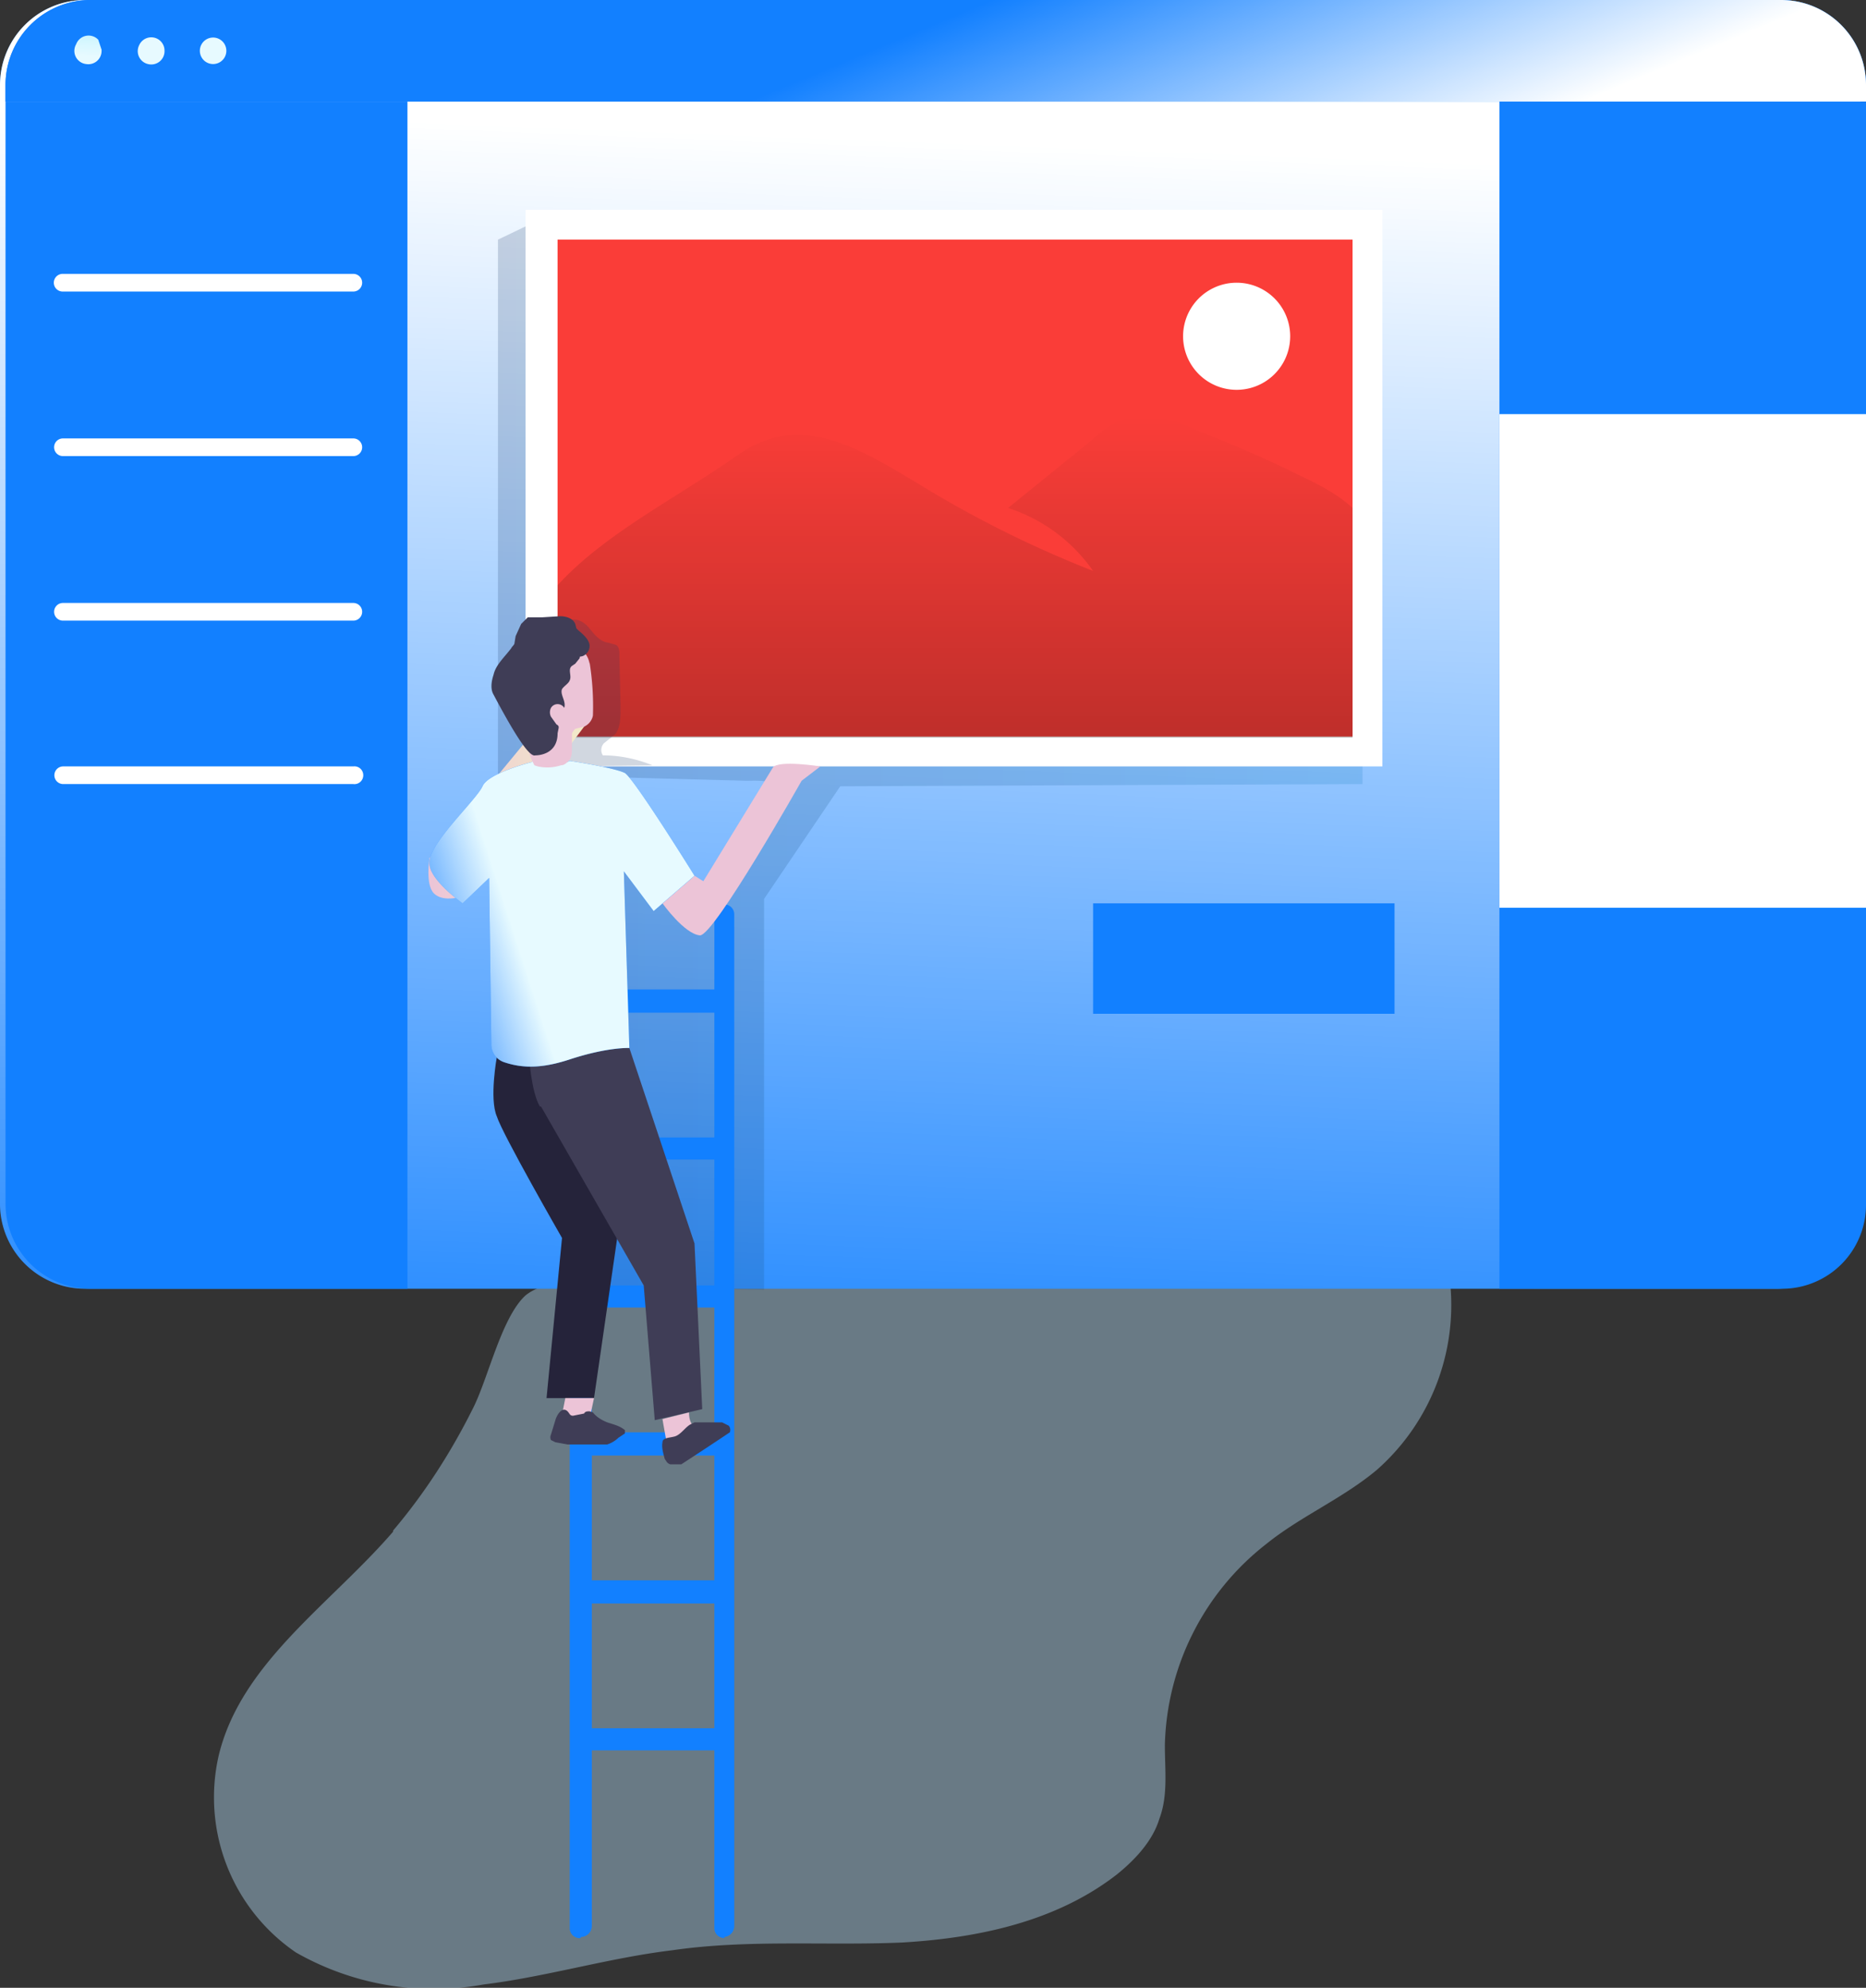 <svg width="169" height="180" fill="none" xmlns="http://www.w3.org/2000/svg"><rect width="100%" height="100%" fill="#333333" stroke="none"/><path opacity=".4" d="M35.6 138.7c-5.7 6.6-13.8 11.9-15.8 20.3a17 17 0 007 17.8 25.2 25.2 0 0017 2.9c5.7-.7 11.3-2.4 17.1-3.1 6.9-1 13.9-.4 20.8-.7 6.9-.4 14-1.9 19.5-6.2 1.6-1.3 3.2-3 3.8-5 .8-2.1.5-4.4.5-6.7a23.8 23.8 0 019.2-18.2c3.1-2.5 6.9-4.1 10-6.7a19.9 19.9 0 006.5-18c-.4-2.3-52.2 0-57.3.1l-14 .6c-3.2.2-9.7-.6-12.3 1.5-2.2 2-3.4 7.6-4.8 10.3-2 4-4.4 7.7-7.2 11z" fill="#BAE5FF"/><path d="M168.5 7.7v101.4a7.6 7.6 0 01-7.7 7.6H7.7a7.7 7.7 0 01-7.7-7.6V7.7A7.7 7.7 0 017.7 0h153.1a7.7 7.7 0 017.7 7.7z" fill="#1280FF"/><path d="M168.5 7.7v101.4a7.6 7.6 0 01-7.7 7.6H7.7a7.7 7.7 0 01-7.7-7.6V7.7A7.7 7.7 0 017.7 0h153.1a7.7 7.7 0 017.7 7.7z" fill="url(#paint0_linear)"/><path opacity=".2" d="M47.6 20.5l-2.5 1.2v50.5L51.7 96l.9 20.5 16.6.3V81.4l6.9-10.2 47.3-.2v-2.6L47.6 20.5zM70 72.3c-.7 1.5-2 3-3 4.3a338.3 338.3 0 01-4.2 5.2c-.6.3-1.2-.2-1.7-.7a31.3 31.3 0 01-5.5-10.4c.1-.3.5-.3.8-.3l11.2.3c1.3 0 3.2-.2 2.4 1.6z" fill="url(#paint1_linear)"/><path d="M125.2 19H47.6v50.4h77.6V19.1z" fill="#fff"/><path d="M122.5 21.7h-72v45h72v-45z" fill="#FA3D38"/><path d="M122.5 46.2v20.6h-72V53c4.1-4.5 10.2-7.6 15.6-11.3 1-.7 2-1.4 3.2-1.8 4.6-1.8 9.5 1.3 13.7 3.8a99.5 99.5 0 0016 8 15 15 0 00-7.7-5.7l7.4-6c.9-.8 1.8-1.6 3-2 2.2-.8 4.6 0 6.8 1 3 1.2 6.1 2.5 9.1 4 1.7.8 3.5 1.7 4.9 3z" fill="url(#paint2_linear)"/><path opacity=".2" d="M53.3 56.8c.5.6 1 1.3 1.8 1.4l.7.2c.3.2.3.6.3 1l.1 4.6c0 1 0 1.9-.5 2.5l-1 .8a.9.9 0 00-.1 1.1c1.5 0 3 .3 4.5.9l-8.3.1a1 1 0 01-.6 0c-.2-.3-.3-.6-.3-1a51 51 0 01.1-6.7c0-1.1-.5-2.2-.3-3.3.4-1.8 2.2-3.2 3.6-1.6z" fill="url(#paint3_linear)"/><path d="M112 35.3a4.8 4.8 0 100-9.7 4.8 4.8 0 000 9.7z" fill="#fff"/><path d="M52.6 175.4a1 1 0 001-1V82.8a.9.9 0 00-1-.9 1 1 0 00-1 1v91.7a.9.9 0 001 .9zM65.6 175.4a1 1 0 00.9-1V82.8a.9.9 0 00-1-.9 1 1 0 00-.8 1v91.7a.9.9 0 00.9.9z" fill="#1280FF"/><path d="M65.6 89.6h-13v2.1h13v-2zM65.6 103h-13v2h13v-2zM65.6 116.4h-13v2h13v-2zM65.6 129.7h-13v2.1h13v-2zM65.6 143.1h-13v2.1h13v-2zM65.6 156.5h-13v2h13v-2z" fill="#1280FF"/><path d="M52.6 175.4a1 1 0 001-1V82.8a.9.9 0 00-1-.9 1 1 0 00-1 1v91.7a.9.9 0 001 .9z" fill="url(#paint4_linear)"/><path d="M65.6 175.4a1 1 0 00.9-1V82.8a.9.9 0 00-1-.9 1 1 0 00-.8 1v91.7a.9.9 0 00.9.9z" fill="url(#paint5_linear)"/><path d="M65.6 89.6h-13v2.1h13v-2z" fill="url(#paint6_linear)"/><path d="M65.6 103h-13v2h13v-2z" fill="url(#paint7_linear)"/><path d="M65.6 116.4h-13v2h13v-2z" fill="url(#paint8_linear)"/><path d="M65.6 129.7h-13v2.1h13v-2z" fill="url(#paint9_linear)"/><path d="M65.6 143.1h-13v2.1h13v-2z" fill="url(#paint10_linear)"/><path d="M65.6 156.5h-13v2h13v-2z" fill="url(#paint11_linear)"/><path d="M169 7.7v1.5H.5V7.7A7.7 7.7 0 018.2 0h153.1a7.7 7.7 0 017.7 7.7z" fill="#1280FF"/><path d="M169 7.7v1.5H.5V7.7A7.7 7.7 0 018.2 0h153.1a7.7 7.7 0 017.7 7.7z" fill="#1280FF"/><path d="M169 7.7v1.5H.5V7.7A7.7 7.7 0 018.2 0h153.1a7.7 7.7 0 017.7 7.7z" fill="url(#paint12_linear)"/><path d="M9.2 4.6a1.2 1.2 0 01-1.4 1.2A1.2 1.2 0 016.9 4a1.2 1.2 0 012-.4l.3.9z" fill="url(#paint13_linear)"/><path d="M14.9 4.6a1.2 1.2 0 01-1.5 1.2 1.2 1.2 0 01-.8-1.7 1.2 1.2 0 012.3.5z" fill="url(#paint14_linear)"/><path d="M19.3 5.8a1.2 1.2 0 100-2.4 1.2 1.2 0 000 2.4z" fill="url(#paint15_linear)"/><path d="M36.9 9.2v107.5H8.2A7.7 7.7 0 01.5 109V9.2h36.4z" fill="#1280FF"/><path d="M32 26.4H5.7a.8.8 0 01-.8-1 .8.8 0 01.8-.6H32a.8.8 0 01.8.8.8.8 0 01-.8.8z" fill="url(#paint16_linear)"/><path d="M32 41.3H5.7a.8.8 0 01-.8-.8.8.8 0 01.8-.8H32a.8.8 0 01.8.8.8.8 0 01-.8.8z" fill="url(#paint17_linear)"/><path d="M32 56.2H5.7a.8.8 0 010-1.6H32a.8.8 0 010 1.6z" fill="url(#paint18_linear)"/><path d="M32 71H5.7a.8.8 0 01-.6-1.3.8.8 0 01.6-.3H32a.8.8 0 01.9.8.8.8 0 01-.9.8z" fill="url(#paint19_linear)"/><path d="M41.3 81.3s-1.3.3-2-.4c-.8-.8-.4-3.2-.4-3.2l13.7-16.6.3 4.7-11.6 15.5z" fill="url(#paint20_linear)"/><path d="M126.2 81.8H99v10h27.3v-10zM169 9.2V109a7.6 7.6 0 01-7.7 7.7h-25.5V9.2H169z" fill="#1280FF"/><path d="M169 37.5h-33.2v44.7H169V37.5z" fill="url(#paint21_linear)"/><path d="M60 81.8s2 2.8 3.4 2.9c1.3 0 9.2-14 9.2-14l1.7-1.3s-3.8-.6-4.3.1l-6.3 10.3-.8-.5-2.9 2.5z" fill="url(#paint22_linear)"/><path d="M45 95.7s-.7 3.8 0 5.4c.5 1.6 5.9 11 5.9 11l-1.4 14.5h4.3l2.1-14.5-2.4-11 2.8-6.2-11.4.8z" fill="#25233A"/><path d="M49 100.2l9.3 16.2 1 12.2 4.3-1-.7-15-6-18-9 .9s.2 3.4 1 4.7z" fill="#3F3D56"/><path d="M60 128.5s.5 3.1.7 3.3c.2.3 2-.2 2-.2l2.9-1.9s0-.9-2.2-.3c0 0-1 0-1-1.5l-2.4.6z" fill="url(#paint23_linear)"/><path d="M53.8 126.6l-.3 1.4 2.5 1.7s-.1.5-1 .7c-.9.2-4.8-.1-4.8-.5s.6-1.6.7-1.8l.3-1.5h2.6z" fill="url(#paint24_linear)"/><path d="M48.2 69s-4 1-4.5 2.2c-.6 1.3-5 5.3-4.8 7 0 1.5 3 3.6 3 3.6l2.4-2.3.2 15a1.7 1.7 0 001.2 1.7c1.8.6 3.6.5 6-.3 3.4-1.1 5.3-1 5.3-1l-.5-16 2.7 3.6 3.7-3.2s-5.4-8.7-6.3-9.3c-1-.5-5-1.1-5-1.1s-1.9 1-3.4 0z" fill="#1280FF"/><path d="M48.2 69s-4 1-4.5 2.2c-.6 1.3-5 5.3-4.8 7 0 1.5 3 3.6 3 3.6l2.4-2.3.2 15a1.7 1.7 0 001.2 1.7c1.8.6 3.6.5 6-.3 3.4-1.1 5.3-1 5.3-1l-.5-16 2.7 3.6 3.7-3.2s-5.4-8.7-6.3-9.3c-1-.5-5-1.1-5-1.1s-1.9 1-3.4 0z" fill="url(#paint25_linear)"/><path d="M53.4 60a25 25 0 01.3 4.8 1.4 1.4 0 01-.8 1l-.8.2c-.1.1-.3.3-.3.5v1.2c0 .4 0 .9-.3 1.2-.2.2-.4.4-.7.4a4 4 0 01-2.1.1l-.3-.1-.2-.4c-.3-.7-.5-1.5-.6-2.3-.3-1.1-.5-2.3-.5-3.4 0-1.2.2-2.3.8-3.3.7-1 1.8-1.6 3-1.5.6 0 1.2.2 1.8.5.4.3.6.7.7 1.2z" fill="url(#paint26_linear)"/><path d="M53.4 58.5c0-.5-.5-1-1-1.4l-.2-.2-.1-.4c-.2-.5-.8-.7-1.4-.7l-1.6.1h-1.3l-.6.6-.5 1.1-.1.6c0 .2-.2.3-.3.5-.6.8-1.4 1.5-1.6 2.4-.2.6-.3 1.3 0 1.8 2.8 5.3 3.5 5.6 3.8 5.5.3 0 2-.1 2-2l.1-.5c0-.1 0-.2-.2-.3l-.5-.7a.9.9 0 010-.8.7.7 0 011.2 0c.2-.6-.4-1.2-.2-1.7.2-.3.6-.5.7-.8.2-.4-.2-1 .2-1.3l.3-.2.4-.5c0-.2 0-.1.3-.2a1 1 0 00.6-.9zM61 130.1c.6-.1 1-.8 1.5-1.1l.4-.2h2.5l.6.3a.6.6 0 01.1.6 311 311 0 01-4.4 2.9h-1a.7.7 0 01-.3-.2l-.2-.3c-.1-.4-.3-1-.2-1.5 0-.4.6-.4 1-.5zM50.3 128.6l-.4 1.3a.6.6 0 000 .5l.4.2 1.1.2H55c.3-.1.7-.3 1-.6l.6-.4v-.3c-.5-.4-1-.5-1.6-.7-.5-.2-1-.5-1.3-.9l-.3-.1c-.2 0-.4 0-.5.2l-1 .2c-.3 0-.3-.2-.5-.4-.5-.5-1 .4-1.1.8z" fill="#3F3D56"/><defs><linearGradient id="paint0_linear" x1="81.3" y1="133.7" x2="86" y2="12.8" gradientUnits="userSpaceOnUse"><stop stop-color="#fff" stop-opacity="0"/><stop offset="1" stop-color="#fff"/></linearGradient><linearGradient id="paint1_linear" x1="45.1" y1="68.6" x2="123.4" y2="68.6" gradientUnits="userSpaceOnUse"><stop stop-color="#183866"/><stop offset="1" stop-color="#1A7FC1"/></linearGradient><linearGradient id="paint2_linear" x1="86.5" y1="37.7" x2="86.5" y2="160.5" gradientUnits="userSpaceOnUse"><stop stop-opacity="0"/><stop offset="1"/></linearGradient><linearGradient id="paint3_linear" x1="2621.6" y1="5287.5" x2="2913.6" y2="5287.5" gradientUnits="userSpaceOnUse"><stop stop-color="#183866"/><stop offset="1" stop-color="#1A7FC1"/></linearGradient><linearGradient id="paint4_linear" x1="560.3" y1="16321.3" x2="571.3" y2="16321.3" gradientUnits="userSpaceOnUse"><stop stop-opacity="0"/><stop offset="1"/></linearGradient><linearGradient id="paint5_linear" x1="651.1" y1="16321.3" x2="662.1" y2="16321.3" gradientUnits="userSpaceOnUse"><stop stop-opacity="0"/><stop offset="1"/></linearGradient><linearGradient id="paint6_linear" x1="2309.8" y1="-531.9" x2="2866.4" y2="-531.9" gradientUnits="userSpaceOnUse"><stop stop-opacity="0"/><stop offset="1"/></linearGradient><linearGradient id="paint7_linear" x1="2309.8" y1="-452.9" x2="2866.4" y2="-452.9" gradientUnits="userSpaceOnUse"><stop stop-opacity="0"/><stop offset="1"/></linearGradient><linearGradient id="paint8_linear" x1="2309.8" y1="-373.9" x2="2866.4" y2="-373.9" gradientUnits="userSpaceOnUse"><stop stop-opacity="0"/><stop offset="1"/></linearGradient><linearGradient id="paint9_linear" x1="2309.8" y1="-294.8" x2="2866.4" y2="-294.8" gradientUnits="userSpaceOnUse"><stop stop-opacity="0"/><stop offset="1"/></linearGradient><linearGradient id="paint10_linear" x1="2309.8" y1="-215.8" x2="2866.4" y2="-215.8" gradientUnits="userSpaceOnUse"><stop stop-opacity="0"/><stop offset="1"/></linearGradient><linearGradient id="paint11_linear" x1="2309.8" y1="-136.8" x2="2866.4" y2="-136.8" gradientUnits="userSpaceOnUse"><stop stop-opacity="0"/><stop offset="1"/></linearGradient><linearGradient id="paint12_linear" x1="82.8" y1="2.9" x2="94" y2="29.8" gradientUnits="userSpaceOnUse"><stop stop-color="#fff" stop-opacity="0"/><stop offset="1" stop-color="#fff"/></linearGradient><linearGradient id="paint13_linear" x1="8.2" y1=".4" x2="8" y2="5.1" gradientUnits="userSpaceOnUse"><stop stop-color="#A8EEFD"/><stop offset="1" stop-color="#E7FAFF"/></linearGradient><linearGradient id="paint14_linear" x1="387.4" y1="1446.4" x2="386.3" y2="1408.8" gradientUnits="userSpaceOnUse"><stop stop-color="#A8EEFD"/><stop offset="1" stop-color="#E7FAFF"/></linearGradient><linearGradient id="paint15_linear" x1="173.8" y1="-1267.5" x2="172.7" y2="-1229.7" gradientUnits="userSpaceOnUse"><stop stop-color="#A8EEFD"/><stop offset="1" stop-color="#E7FAFF"/></linearGradient><linearGradient id="paint16_linear" x1="46.6" y1="21.2" x2="29.9" y2="23.9" gradientUnits="userSpaceOnUse"><stop stop-color="#68E1FD"/><stop offset=".1" stop-color="#84E6FD"/><stop offset=".2" stop-color="#A9EEFE"/><stop offset=".3" stop-color="#C8F4FE"/><stop offset=".5" stop-color="#E0F9FF"/><stop offset=".6" stop-color="#F2FCFF"/><stop offset=".8" stop-color="#FCFEFF"/><stop offset="1" stop-color="#fff"/></linearGradient><linearGradient id="paint17_linear" x1="7595" y1="816.6" x2="7415.3" y2="313.8" gradientUnits="userSpaceOnUse"><stop stop-color="#68E1FD"/><stop offset=".1" stop-color="#84E6FD"/><stop offset=".2" stop-color="#A9EEFE"/><stop offset=".3" stop-color="#C8F4FE"/><stop offset=".5" stop-color="#E0F9FF"/><stop offset=".6" stop-color="#F2FCFF"/><stop offset=".8" stop-color="#FCFEFF"/><stop offset="1" stop-color="#fff"/></linearGradient><linearGradient id="paint18_linear" x1="7812" y1="759.2" x2="7630" y2="253.6" gradientUnits="userSpaceOnUse"><stop stop-color="#68E1FD"/><stop offset=".1" stop-color="#84E6FD"/><stop offset=".2" stop-color="#A9EEFE"/><stop offset=".3" stop-color="#C8F4FE"/><stop offset=".5" stop-color="#E0F9FF"/><stop offset=".6" stop-color="#F2FCFF"/><stop offset=".8" stop-color="#FCFEFF"/><stop offset="1" stop-color="#fff"/></linearGradient><linearGradient id="paint19_linear" x1="8031.7" y1="687.9" x2="7853.8" y2="187.2" gradientUnits="userSpaceOnUse"><stop stop-color="#68E1FD"/><stop offset=".1" stop-color="#84E6FD"/><stop offset=".2" stop-color="#A9EEFE"/><stop offset=".3" stop-color="#C8F4FE"/><stop offset=".5" stop-color="#E0F9FF"/><stop offset=".6" stop-color="#F2FCFF"/><stop offset=".8" stop-color="#FCFEFF"/><stop offset="1" stop-color="#fff"/></linearGradient><linearGradient id="paint20_linear" x1="38.8" y1="71.2" x2="52.9" y2="71.2" gradientUnits="userSpaceOnUse"><stop stop-color="#ECC4D7"/><stop offset=".4" stop-color="#EFD4D1"/><stop offset="1" stop-color="#F2EAC9"/></linearGradient><linearGradient id="paint21_linear" x1="20303.4" y1="-17719.8" x2="12024.8" y2="-17811.8" gradientUnits="userSpaceOnUse"><stop stop-color="#fff" stop-opacity="0"/><stop offset="1" stop-color="#fff"/></linearGradient><linearGradient id="paint22_linear" x1="4449.1" y1="5407.4" x2="5121.4" y2="5407.4" gradientUnits="userSpaceOnUse"><stop stop-color="#ECC4D7"/><stop offset=".4" stop-color="#EFD4D1"/><stop offset="1" stop-color="#F2EAC9"/></linearGradient><linearGradient id="paint23_linear" x1="1780.7" y1="810.2" x2="1884.1" y2="810.2" gradientUnits="userSpaceOnUse"><stop stop-color="#ECC4D7"/><stop offset=".4" stop-color="#EFD4D1"/><stop offset="1" stop-color="#F2EAC9"/></linearGradient><linearGradient id="paint24_linear" x1="1651.8" y1="802.5" x2="1764" y2="802.5" gradientUnits="userSpaceOnUse"><stop stop-color="#ECC4D7"/><stop offset=".4" stop-color="#EFD4D1"/><stop offset="1" stop-color="#F2EAC9"/></linearGradient><linearGradient id="paint25_linear" x1="36.8" y1="87" x2="46.4" y2="83.9" gradientUnits="userSpaceOnUse"><stop stop-color="#fff" stop-opacity="0"/><stop offset="1" stop-color="#E7FAFF"/></linearGradient><linearGradient id="paint26_linear" x1="1865.9" y1="4375.8" x2="1982.2" y2="4384.2" gradientUnits="userSpaceOnUse"><stop stop-color="#ECC4D7"/><stop offset=".4" stop-color="#EFD4D1"/><stop offset="1" stop-color="#F2EAC9"/></linearGradient></defs></svg>